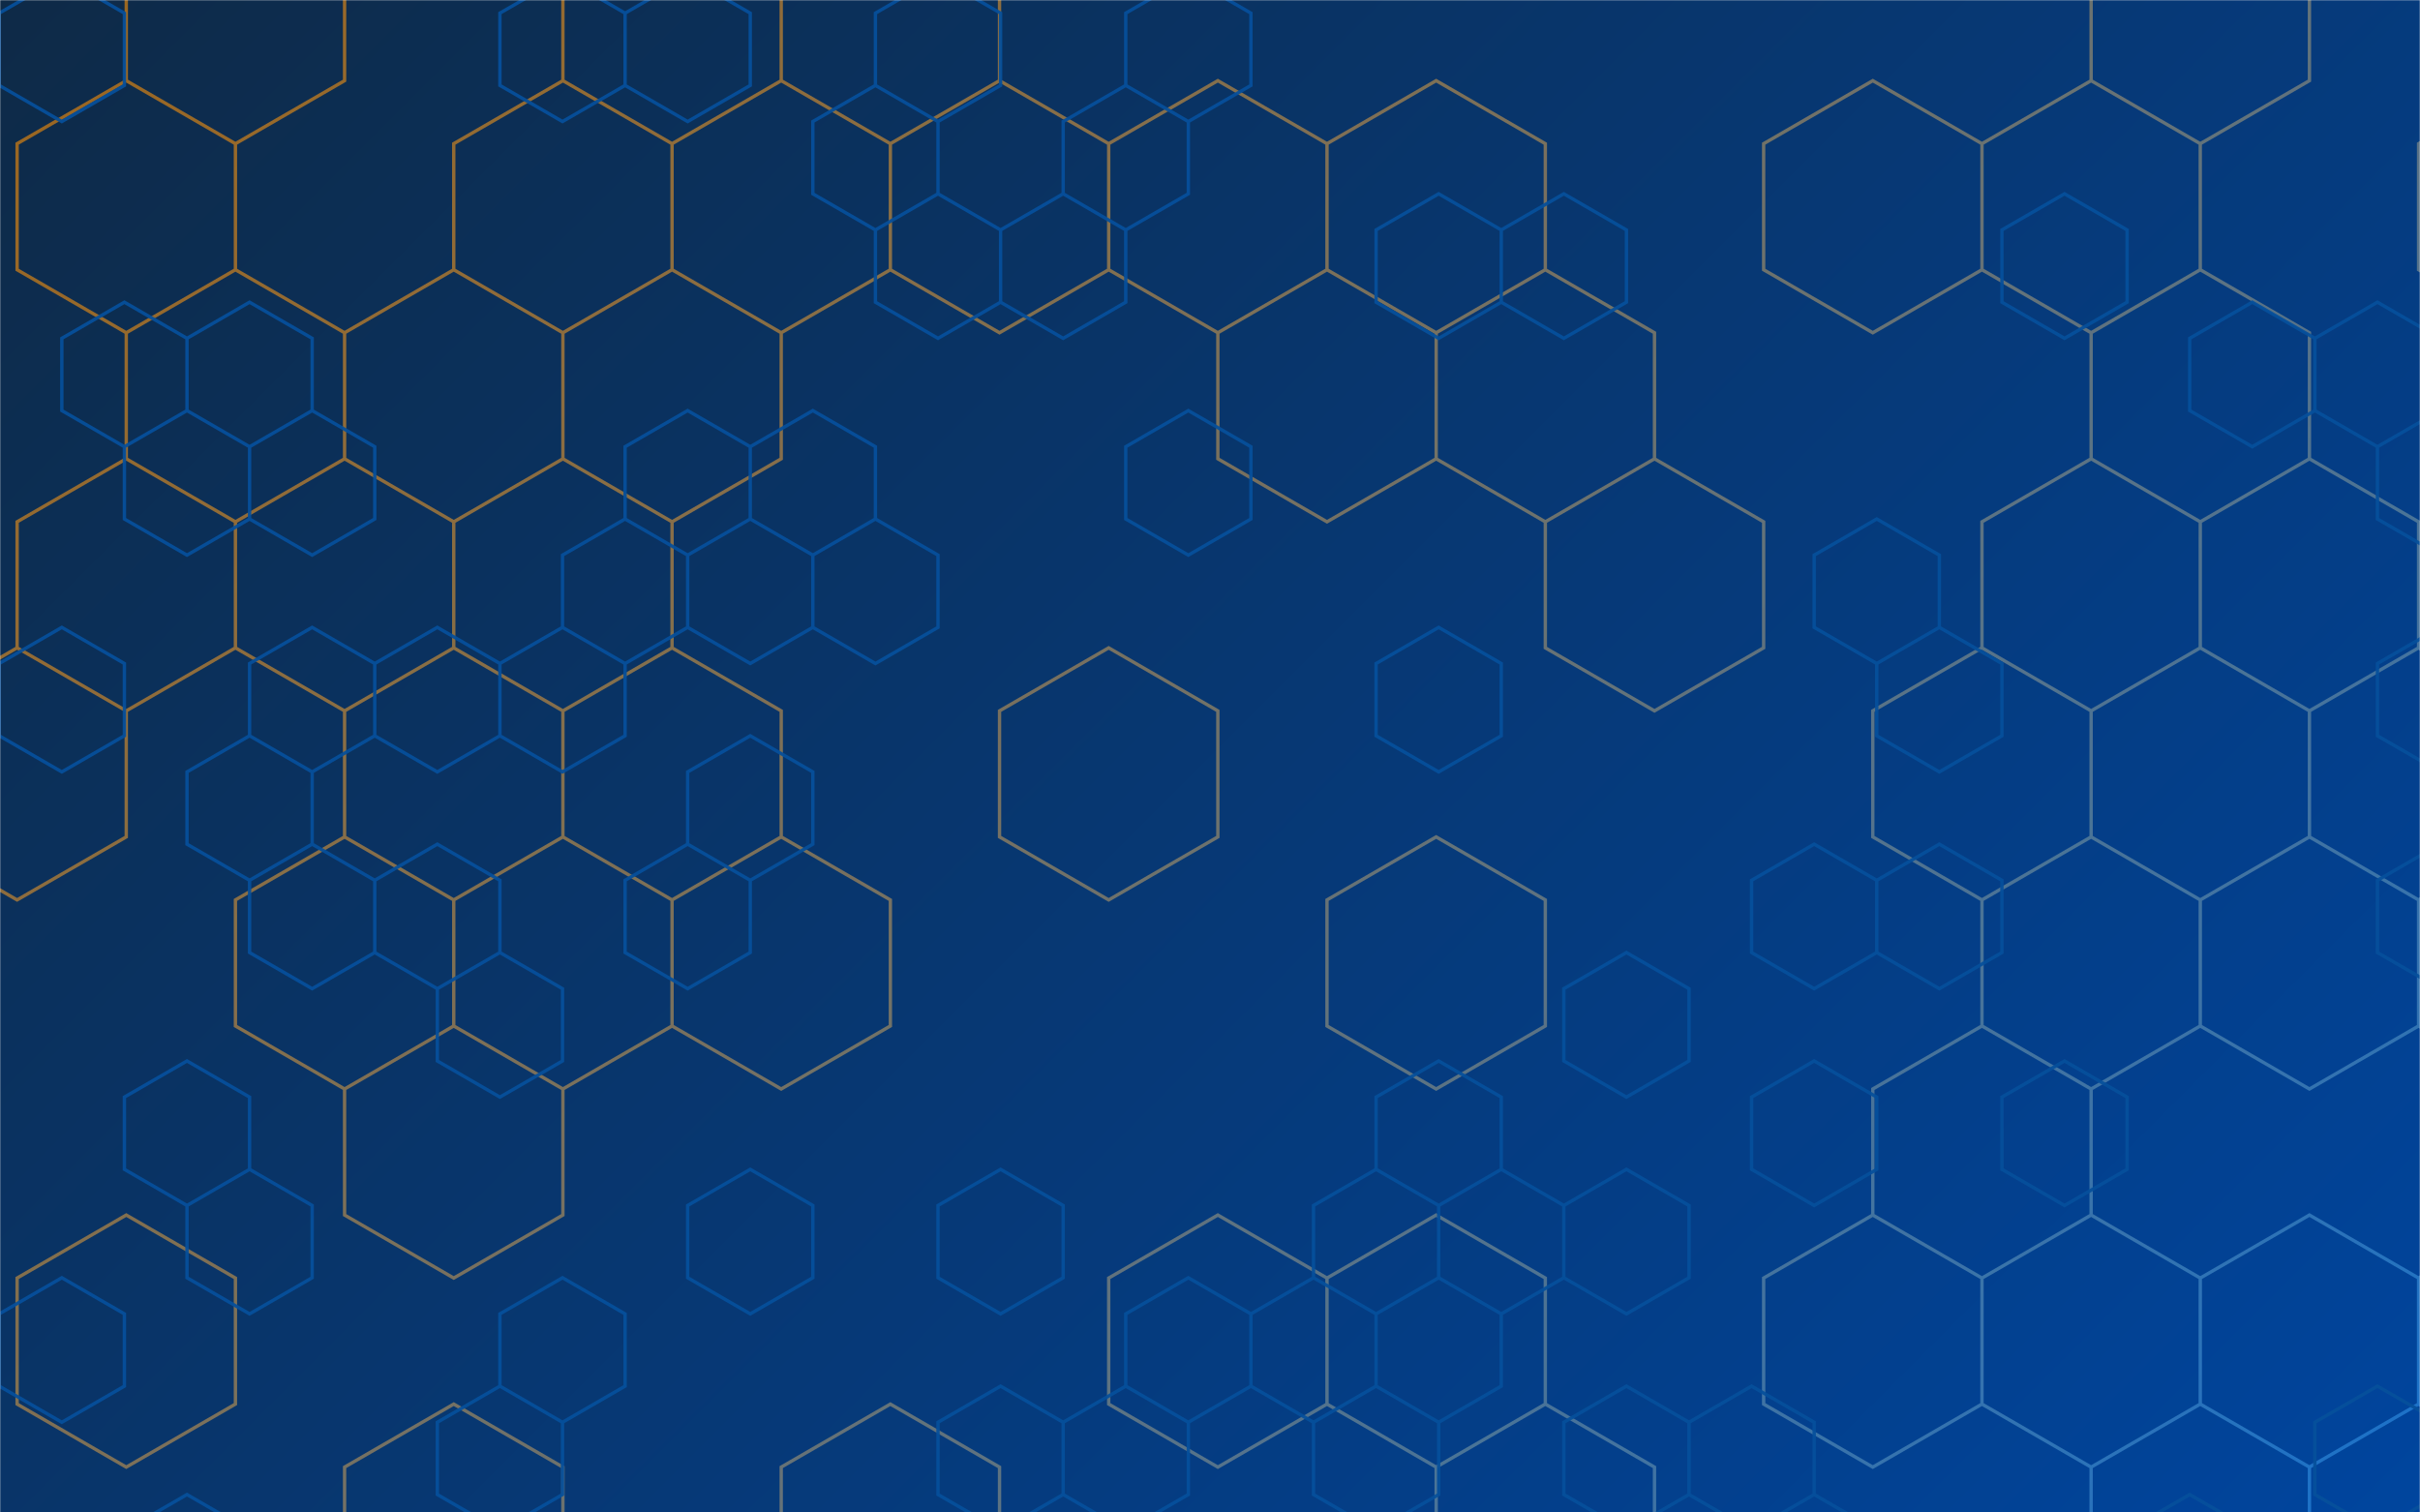<svg xmlns="http://www.w3.org/2000/svg" version="1.1" xmlns:xlink="http://www.w3.org/1999/xlink" xmlns:svgjs="http://svgjs.com/svgjs" width="1440" height="900" preserveAspectRatio="none" viewBox="0 0 1440 900"><g mask="url(&quot;#SvgjsMask1871&quot;)" fill="none"><rect width="1440" height="900" x="0" y="0" fill="url(#SvgjsLinearGradient1872)"></rect><path d="M75.13 48L140.09 85.5L140.09 160.5L75.13 198L10.18 160.5L10.18 85.5zM75.13 273L140.09 310.5L140.09 385.5L75.13 423L10.18 385.5L10.18 310.5zM10.18 385.5L75.13 423L75.13 498L10.18 535.5L-54.77 498L-54.77 423zM75.13 723L140.09 760.5L140.09 835.5L75.13 873L10.18 835.5L10.18 760.5zM140.09 -64.5L205.04 -27L205.04 48L140.09 85.5L75.13 48L75.13 -27zM140.09 160.5L205.04 198L205.04 273L140.09 310.5L75.13 273L75.13 198zM205.04 273L270 310.5L270 385.5L205.04 423L140.09 385.5L140.09 310.5zM205.04 498L270 535.5L270 610.5L205.04 648L140.09 610.5L140.09 535.5zM334.95 48L399.9 85.5L399.9 160.5L334.95 198L270 160.5L270 85.5zM270 160.5L334.95 198L334.95 273L270 310.5L205.04 273L205.04 198zM334.95 273L399.9 310.5L399.9 385.5L334.95 423L270 385.5L270 310.5zM270 385.5L334.95 423L334.95 498L270 535.5L205.04 498L205.04 423zM334.95 498L399.9 535.5L399.9 610.5L334.95 648L270 610.5L270 535.5zM270 610.5L334.95 648L334.95 723L270 760.5L205.04 723L205.04 648zM270 835.5L334.95 873L334.95 948L270 985.5L205.04 948L205.04 873zM399.9 -64.5L464.86 -27L464.86 48L399.9 85.5L334.95 48L334.95 -27zM464.86 48L529.81 85.5L529.81 160.5L464.86 198L399.9 160.5L399.9 85.5zM399.9 160.5L464.86 198L464.86 273L399.9 310.5L334.95 273L334.95 198zM399.9 385.5L464.86 423L464.86 498L399.9 535.5L334.95 498L334.95 423zM464.86 498L529.81 535.5L529.81 610.5L464.86 648L399.9 610.5L399.9 535.5zM529.81 -64.5L594.76 -27L594.76 48L529.81 85.5L464.86 48L464.86 -27zM594.76 48L659.72 85.5L659.72 160.5L594.76 198L529.81 160.5L529.81 85.5zM529.81 835.5L594.76 873L594.76 948L529.81 985.5L464.86 948L464.86 873zM724.67 48L789.63 85.5L789.63 160.5L724.67 198L659.72 160.5L659.72 85.5zM659.72 385.5L724.67 423L724.67 498L659.72 535.5L594.76 498L594.76 423zM724.67 723L789.63 760.5L789.63 835.5L724.67 873L659.72 835.5L659.72 760.5zM854.58 48L919.53 85.5L919.53 160.5L854.58 198L789.62 160.5L789.62 85.5zM789.62 160.5L854.58 198L854.58 273L789.62 310.5L724.67 273L724.67 198zM854.58 498L919.53 535.5L919.53 610.5L854.58 648L789.62 610.5L789.62 535.5zM854.58 723L919.53 760.5L919.53 835.5L854.58 873L789.62 835.5L789.62 760.5zM919.53 160.5L984.49 198L984.49 273L919.53 310.5L854.58 273L854.58 198zM984.49 273L1049.44 310.5L1049.44 385.5L984.49 423L919.53 385.5L919.53 310.5zM919.53 835.5L984.49 873L984.49 948L919.53 985.5L854.58 948L854.58 873zM1114.39 48L1179.35 85.5L1179.35 160.5L1114.39 198L1049.44 160.5L1049.44 85.5zM1114.39 723L1179.35 760.5L1179.35 835.5L1114.39 873L1049.44 835.5L1049.44 760.5zM1244.3 48L1309.25 85.5L1309.25 160.5L1244.3 198L1179.35 160.5L1179.35 85.5zM1244.3 273L1309.25 310.5L1309.25 385.5L1244.3 423L1179.35 385.5L1179.35 310.5zM1179.35 385.5L1244.3 423L1244.3 498L1179.35 535.5L1114.39 498L1114.39 423zM1244.3 498L1309.25 535.5L1309.25 610.5L1244.3 648L1179.35 610.5L1179.35 535.5zM1179.35 610.5L1244.3 648L1244.3 723L1179.35 760.5L1114.39 723L1114.39 648zM1244.3 723L1309.25 760.5L1309.25 835.5L1244.3 873L1179.35 835.5L1179.35 760.5zM1309.26 -64.5L1374.21 -27L1374.21 48L1309.26 85.5L1244.3 48L1244.3 -27zM1309.26 160.5L1374.21 198L1374.21 273L1309.26 310.5L1244.3 273L1244.3 198zM1374.21 273L1439.16 310.5L1439.16 385.5L1374.21 423L1309.26 385.5L1309.26 310.5zM1374.21 498L1439.16 535.5L1439.16 610.5L1374.21 648L1309.26 610.5L1309.26 535.5zM1374.21 723L1439.16 760.5L1439.16 835.5L1374.21 873L1309.26 835.5L1309.26 760.5zM1309.26 835.5L1374.21 873L1374.21 948L1309.26 985.5L1244.3 948L1244.3 873zM1504.12 48L1569.07 85.5L1569.07 160.5L1504.12 198L1439.16 160.5L1439.16 85.5zM1439.16 385.5L1504.12 423L1504.12 498L1439.16 535.5L1374.21 498L1374.21 423zM1504.12 498L1569.07 535.5L1569.07 610.5L1504.12 648L1439.16 610.5L1439.16 535.5zM1504.12 723L1569.07 760.5L1569.07 835.5L1504.12 873L1439.16 835.5L1439.16 760.5zM1439.16 835.5L1504.12 873L1504.12 948L1439.16 985.5L1374.21 948L1374.21 873z" stroke="url(#SvgjsLinearGradient1873)" stroke-width="2"></path><path d="M36.79 -13.68L74.03 7.82L74.03 50.82L36.79 72.32L-0.45 50.82L-0.45 7.82zM74.03 179.82L111.27 201.32L111.27 244.32L74.03 265.82L36.79 244.32L36.79 201.32zM36.79 373.32L74.03 394.82L74.03 437.82L36.79 459.32L-0.45 437.82L-0.45 394.82zM36.79 760.32L74.03 781.82L74.03 824.82L36.79 846.32L-0.45 824.82L-0.45 781.82zM148.51 179.82L185.75 201.32L185.75 244.32L148.51 265.82L111.27 244.32L111.27 201.32zM111.27 244.32L148.51 265.82L148.51 308.82L111.27 330.32L74.03 308.82L74.03 265.82zM148.51 437.82L185.75 459.32L185.75 502.32L148.51 523.82L111.27 502.32L111.27 459.32zM111.27 631.32L148.51 652.82L148.51 695.82L111.27 717.32L74.03 695.82L74.03 652.82zM148.51 695.82L185.75 717.32L185.75 760.32L148.51 781.82L111.27 760.32L111.27 717.32zM111.27 889.32L148.51 910.82L148.51 953.82L111.27 975.32L74.03 953.82L74.03 910.82zM185.75 244.32L222.99 265.82L222.99 308.82L185.75 330.32L148.51 308.82L148.51 265.82zM185.75 373.32L222.99 394.82L222.99 437.82L185.75 459.32L148.51 437.82L148.51 394.82zM185.75 502.32L222.99 523.82L222.99 566.82L185.75 588.32L148.51 566.82L148.51 523.82zM260.23 373.32L297.47 394.82L297.47 437.82L260.23 459.32L222.99 437.82L222.99 394.82zM260.23 502.32L297.47 523.82L297.47 566.82L260.23 588.32L222.99 566.82L222.99 523.82zM297.47 566.82L334.71 588.32L334.71 631.32L297.47 652.82L260.23 631.32L260.23 588.32zM297.47 824.82L334.71 846.32L334.71 889.32L297.47 910.82L260.23 889.32L260.23 846.32zM334.71 -13.68L371.95 7.82L371.95 50.82L334.71 72.32L297.47 50.82L297.47 7.82zM371.95 308.82L409.19 330.32L409.19 373.32L371.95 394.82L334.71 373.32L334.71 330.32zM334.71 373.32L371.95 394.82L371.95 437.82L334.71 459.32L297.47 437.82L297.47 394.82zM334.71 760.32L371.95 781.82L371.95 824.82L334.71 846.32L297.47 824.82L297.47 781.82zM409.19 -13.68L446.43 7.82L446.43 50.82L409.19 72.32L371.95 50.82L371.95 7.82zM409.19 244.32L446.43 265.82L446.43 308.82L409.19 330.32L371.95 308.82L371.95 265.82zM446.43 308.82L483.67 330.32L483.67 373.32L446.43 394.82L409.19 373.32L409.19 330.32zM446.43 437.82L483.67 459.32L483.67 502.32L446.43 523.82L409.19 502.32L409.19 459.32zM409.19 502.32L446.43 523.82L446.43 566.82L409.19 588.32L371.95 566.82L371.95 523.82zM446.43 695.82L483.67 717.32L483.67 760.32L446.43 781.82L409.19 760.32L409.19 717.32zM520.91 50.82L558.15 72.32L558.15 115.32L520.91 136.82L483.67 115.32L483.67 72.32zM483.67 244.32L520.91 265.82L520.91 308.82L483.67 330.32L446.43 308.82L446.43 265.82zM520.91 308.82L558.15 330.32L558.15 373.32L520.91 394.82L483.67 373.32L483.67 330.32zM558.15 -13.68L595.39 7.82L595.39 50.82L558.15 72.32L520.91 50.82L520.91 7.82zM558.15 115.32L595.39 136.82L595.39 179.82L558.15 201.32L520.91 179.82L520.91 136.82zM595.39 695.82L632.63 717.32L632.63 760.32L595.39 781.82L558.15 760.32L558.15 717.32zM595.39 824.82L632.63 846.32L632.63 889.32L595.39 910.82L558.15 889.32L558.15 846.32zM669.87 50.82L707.11 72.32L707.11 115.32L669.87 136.82L632.63 115.32L632.63 72.32zM632.63 115.32L669.87 136.82L669.87 179.82L632.63 201.32L595.39 179.82L595.39 136.82zM669.87 824.82L707.11 846.32L707.11 889.32L669.87 910.82L632.63 889.32L632.63 846.32zM707.11 -13.68L744.35 7.82L744.35 50.82L707.11 72.32L669.87 50.82L669.87 7.82zM707.11 244.32L744.35 265.82L744.35 308.82L707.11 330.32L669.87 308.82L669.87 265.82zM707.11 760.32L744.35 781.82L744.35 824.82L707.11 846.32L669.87 824.82L669.87 781.82zM818.83 695.82L856.07 717.32L856.07 760.32L818.83 781.82L781.59 760.32L781.59 717.32zM781.59 760.32L818.83 781.82L818.83 824.82L781.59 846.32L744.35 824.82L744.35 781.82zM818.83 824.82L856.07 846.32L856.07 889.32L818.83 910.82L781.59 889.32L781.59 846.32zM856.07 115.32L893.31 136.82L893.31 179.82L856.07 201.32L818.83 179.82L818.83 136.82zM856.07 373.32L893.31 394.82L893.31 437.82L856.07 459.32L818.83 437.82L818.83 394.82zM856.07 631.32L893.31 652.82L893.31 695.82L856.07 717.32L818.83 695.82L818.83 652.82zM893.31 695.82L930.55 717.32L930.55 760.32L893.31 781.82L856.07 760.32L856.07 717.32zM856.07 760.32L893.31 781.82L893.31 824.82L856.07 846.32L818.83 824.82L818.83 781.82zM930.55 115.32L967.79 136.82L967.79 179.82L930.55 201.32L893.31 179.82L893.31 136.82zM967.79 566.82L1005.03 588.32L1005.03 631.32L967.79 652.82L930.55 631.32L930.55 588.32zM967.79 695.82L1005.03 717.32L1005.03 760.32L967.79 781.82L930.55 760.32L930.55 717.32zM967.79 824.82L1005.03 846.32L1005.03 889.32L967.79 910.82L930.55 889.32L930.55 846.32zM1042.27 824.82L1079.51 846.32L1079.51 889.32L1042.27 910.82L1005.03 889.32L1005.03 846.32zM1005.03 889.32L1042.27 910.82L1042.27 953.82L1005.03 975.32L967.79 953.82L967.79 910.82zM1116.75 308.82L1153.99 330.32L1153.99 373.32L1116.75 394.82L1079.51 373.32L1079.51 330.32zM1079.51 502.32L1116.75 523.82L1116.75 566.82L1079.51 588.32L1042.27 566.82L1042.27 523.82zM1079.51 631.32L1116.75 652.82L1116.75 695.82L1079.51 717.32L1042.27 695.82L1042.27 652.82zM1079.51 889.32L1116.75 910.82L1116.75 953.82L1079.51 975.32L1042.27 953.82L1042.27 910.82zM1153.99 373.32L1191.23 394.82L1191.23 437.82L1153.99 459.32L1116.75 437.82L1116.75 394.82zM1153.99 502.32L1191.23 523.82L1191.23 566.82L1153.99 588.32L1116.75 566.82L1116.75 523.82zM1228.47 115.32L1265.71 136.82L1265.71 179.82L1228.47 201.32L1191.23 179.82L1191.23 136.82zM1228.47 631.32L1265.71 652.82L1265.71 695.82L1228.47 717.32L1191.23 695.82L1191.23 652.82zM1340.2 179.82L1377.44 201.32L1377.44 244.32L1340.2 265.82L1302.96 244.32L1302.96 201.32zM1302.96 889.32L1340.2 910.82L1340.2 953.82L1302.96 975.32L1265.71 953.82L1265.71 910.82zM1414.68 179.82L1451.92 201.32L1451.92 244.32L1414.68 265.82L1377.44 244.32L1377.44 201.32zM1414.68 824.82L1451.92 846.32L1451.92 889.32L1414.68 910.82L1377.44 889.32L1377.44 846.32zM1451.92 244.32L1489.16 265.82L1489.16 308.82L1451.92 330.32L1414.68 308.82L1414.68 265.82zM1451.92 373.32L1489.16 394.82L1489.16 437.82L1451.92 459.32L1414.68 437.82L1414.68 394.82zM1451.92 502.32L1489.16 523.82L1489.16 566.82L1451.92 588.32L1414.68 566.82L1414.68 523.82zM1451.92 889.32L1489.16 910.82L1489.16 953.82L1451.92 975.32L1414.68 953.82L1414.68 910.82z" stroke="rgba(6, 80, 156, 0.93)" stroke-width="2"></path></g><defs><mask id="SvgjsMask1871"><rect width="1440" height="900" fill="#ffffff"></rect></mask><linearGradient x1="9.37%" y1="-15%" x2="90.63%" y2="115%" gradientUnits="userSpaceOnUse" id="SvgjsLinearGradient1872"><stop stop-color="#0e2a47" offset="0"></stop><stop stop-color="#00459e" offset="1"></stop></linearGradient><linearGradient x1="134.928" y1="-135" x2="1305.072" y2="1035" gradientUnits="userSpaceOnUse" id="SvgjsLinearGradient1873"><stop stop-color="rgba(255, 143, 0, 0.59)" offset="0"></stop><stop stop-color="rgba(23, 114, 206, 1)" offset="1"></stop></linearGradient></defs></svg>